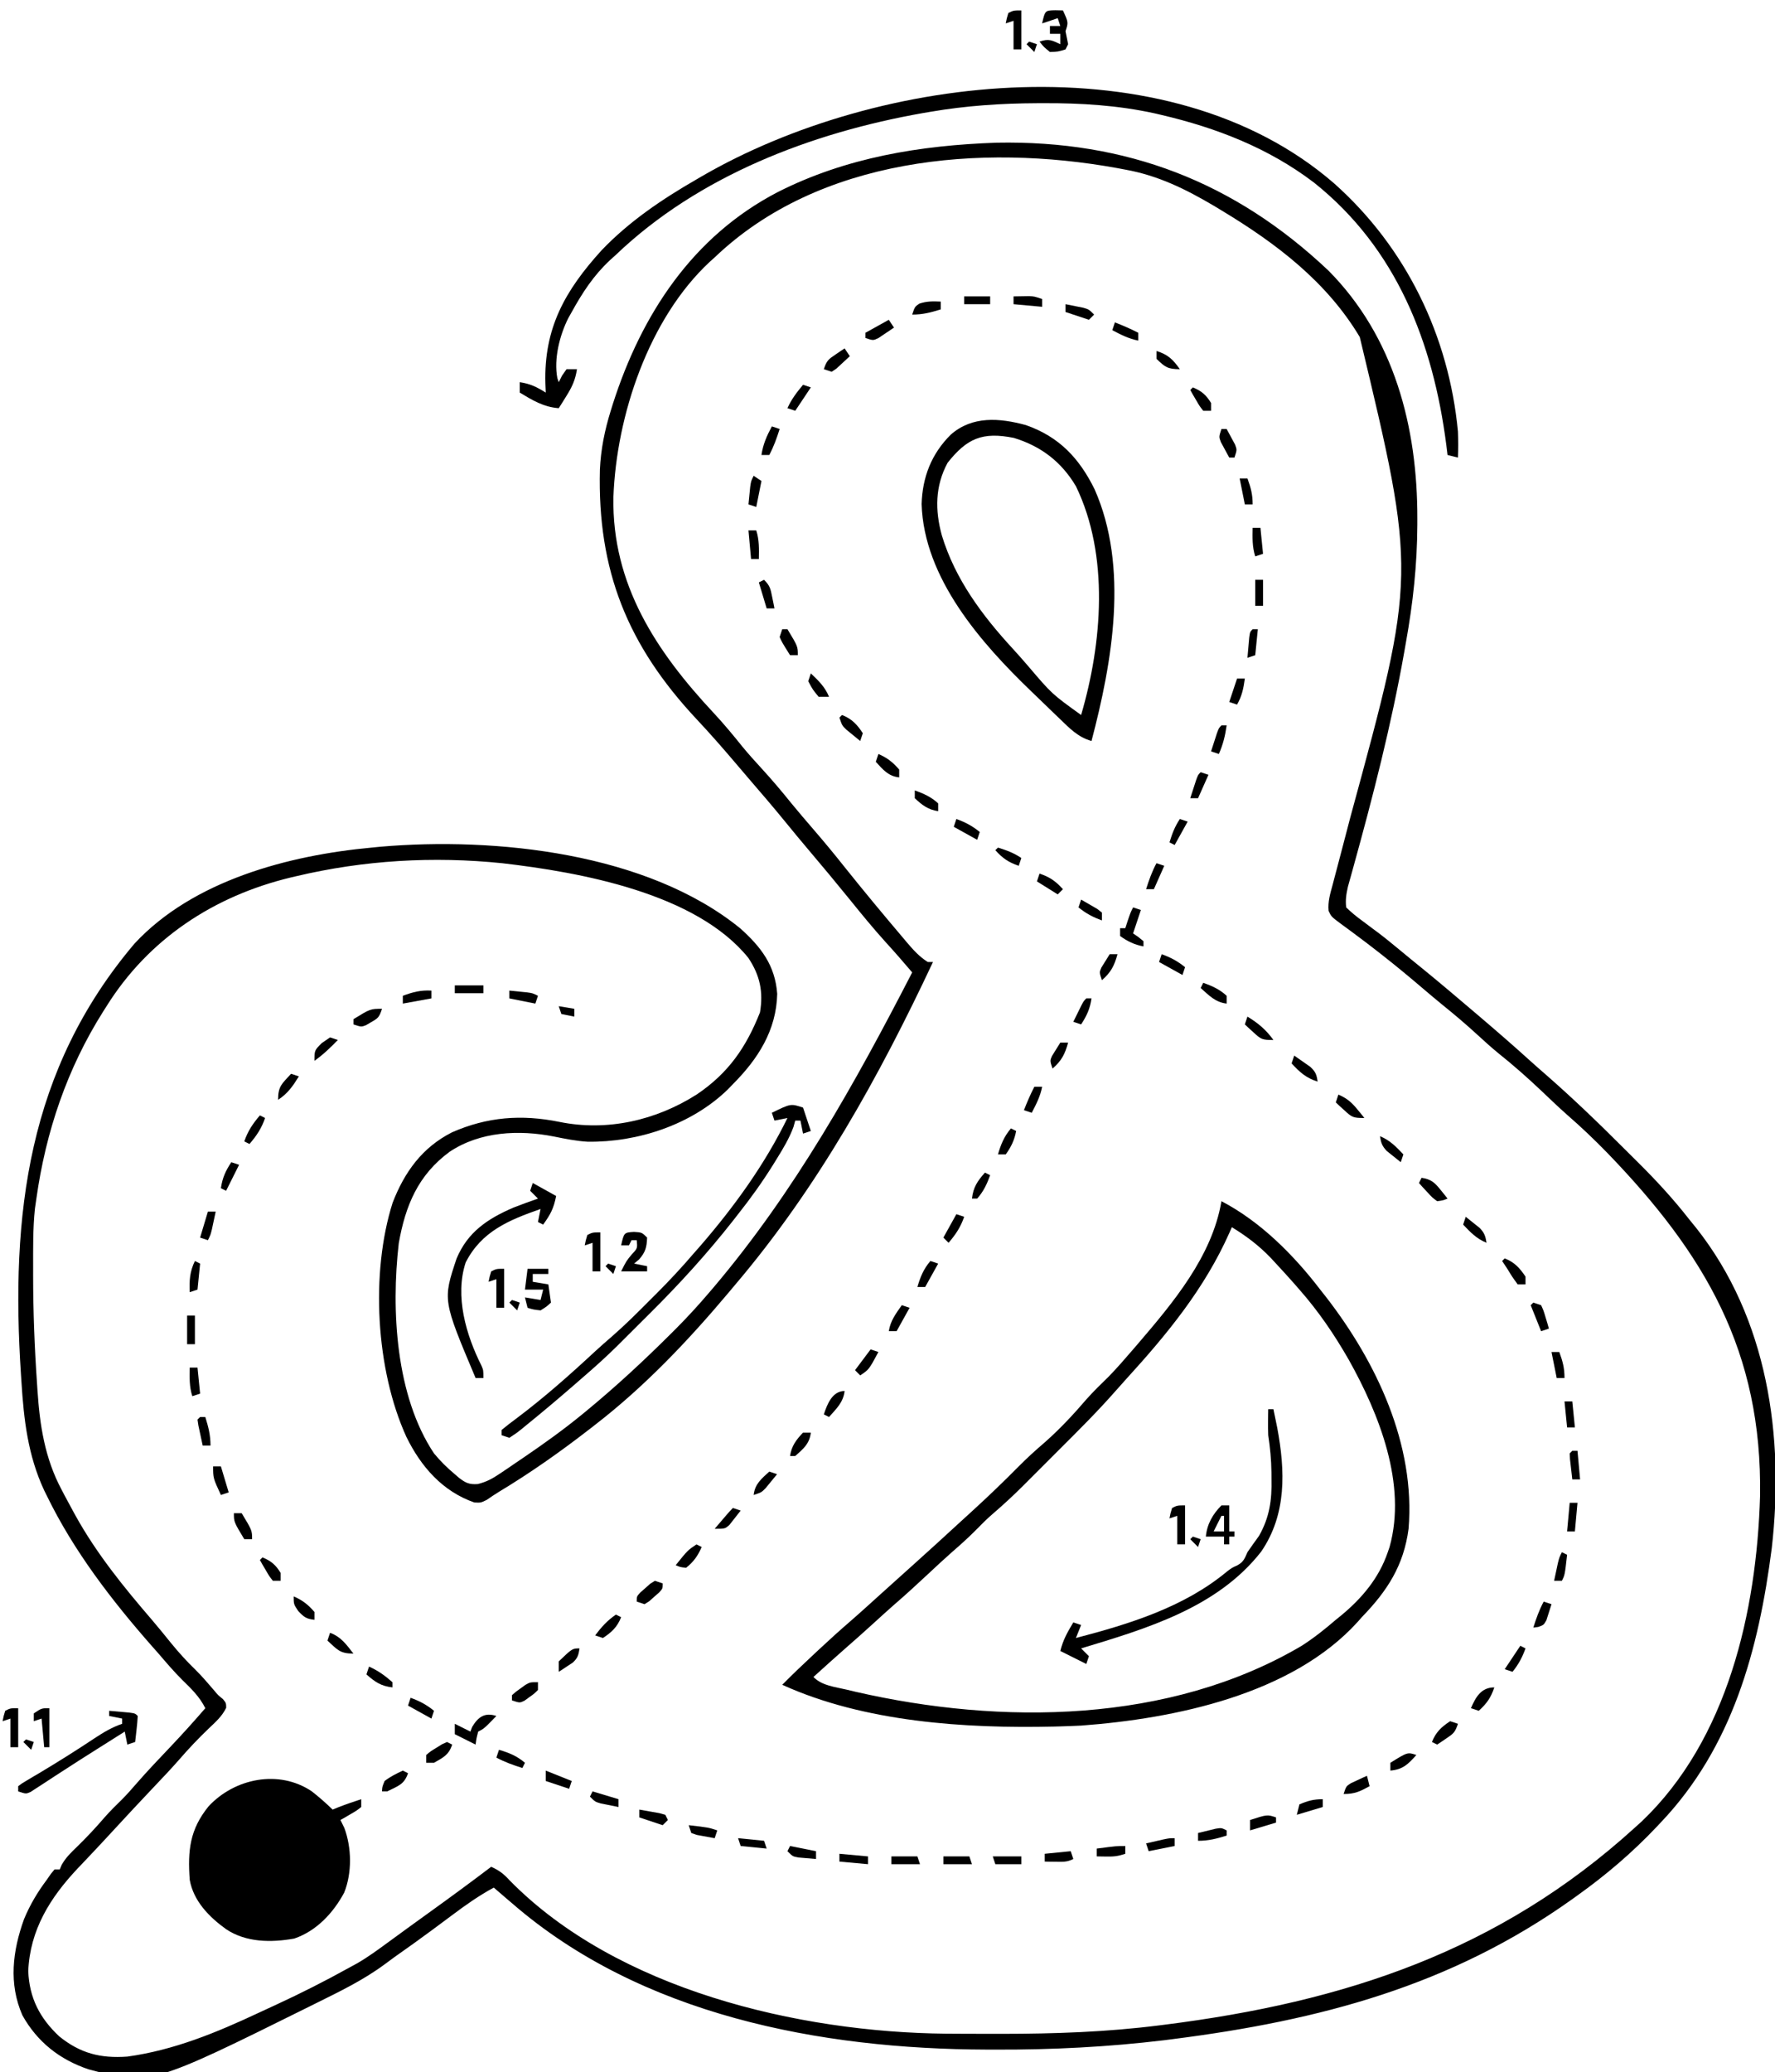 <?xml version="1.0" encoding="UTF-8"?>
<svg version="1.1" xmlns="http://www.w3.org/2000/svg" width="683" height="797">
<path d="M0 0 C49.84 -0.944 91.51 14.994 127.699 49.219 C153.045 74.777 161.983 109.489 161.883 144.684 C161.881 145.822 161.881 145.822 161.88 146.982 C161.823 162.276 160.216 177.062 157.508 192.121 C157.282 193.407 157.057 194.693 156.825 196.019 C151.888 223.9 144.812 251.391 137.255 278.666 C137.066 279.354 136.877 280.043 136.682 280.752 C136.186 282.547 135.683 284.341 135.178 286.134 C134.541 288.973 134.163 291.234 134.508 294.121 C136.583 296.12 138.5 297.709 140.82 299.371 C142.115 300.341 143.41 301.313 144.703 302.285 C145.349 302.764 145.995 303.242 146.661 303.735 C149.234 305.666 151.716 307.698 154.195 309.746 C155.078 310.473 155.961 311.2 156.871 311.949 C157.741 312.666 158.611 313.383 159.508 314.121 C161.299 315.58 163.091 317.038 164.883 318.496 C171.155 323.63 177.338 328.865 183.508 334.121 C184.095 334.621 184.683 335.12 185.288 335.635 C192.036 341.378 198.731 347.165 205.293 353.121 C207.282 354.917 209.293 356.681 211.32 358.434 C221.71 367.51 231.632 377.059 241.384 386.812 C243.265 388.691 245.154 390.561 247.043 392.432 C253.996 399.353 260.47 406.375 266.508 414.121 C267.435 415.264 268.363 416.406 269.293 417.547 C296.674 452.255 303.193 497.575 298.258 540.59 C293.234 579.65 283.152 617.074 255.508 646.121 C254.985 646.677 254.462 647.232 253.923 647.805 C244.55 657.705 234.589 666.194 223.508 674.121 C222.484 674.856 222.484 674.856 221.44 675.605 C174.662 708.965 124.212 722.204 68.008 729.371 C66.831 729.522 65.654 729.673 64.441 729.829 C42.916 732.423 21.431 733.506 -0.242 733.434 C-1.418 733.431 -2.593 733.429 -3.804 733.427 C-67.776 733.24 -136.84 720.227 -186.492 677.121 C-187.224 676.498 -187.957 675.876 -188.711 675.234 C-190.312 673.872 -191.903 672.498 -193.492 671.121 C-199.221 674.218 -204.351 677.84 -209.555 681.746 C-211.242 683.001 -212.929 684.255 -214.617 685.508 C-215.443 686.122 -216.27 686.736 -217.121 687.369 C-221.944 690.933 -226.816 694.431 -231.731 697.868 C-232.998 698.769 -234.248 699.695 -235.486 700.636 C-243.569 706.615 -252.448 710.929 -261.43 715.371 C-262.267 715.787 -263.105 716.204 -263.968 716.633 C-325.822 747.313 -325.822 747.313 -349.492 740.996 C-360.528 737.26 -369.157 730.49 -374.867 720.246 C-380.217 708.089 -378.664 695.496 -374.242 683.246 C-371.945 677.721 -369.08 672.896 -365.492 668.121 C-364.979 667.38 -364.466 666.639 -363.938 665.875 C-363.461 665.296 -362.984 664.717 -362.492 664.121 C-361.832 664.121 -361.172 664.121 -360.492 664.121 C-360.259 663.559 -360.026 662.997 -359.785 662.418 C-358.173 659.554 -356.173 657.649 -353.805 655.371 C-350.059 651.706 -346.542 647.963 -343.137 643.984 C-340.978 641.538 -338.661 639.277 -336.333 636.993 C-334.566 635.196 -332.915 633.345 -331.273 631.434 C-326.815 626.306 -322.134 621.4 -317.453 616.477 C-313.014 611.789 -308.705 607.012 -304.492 602.121 C-306.721 597.664 -309.882 594.637 -313.398 591.203 C-316.62 588 -319.537 584.568 -322.492 581.121 C-323.768 579.679 -323.768 579.679 -325.07 578.207 C-340.524 560.643 -355.157 541.599 -365.43 520.496 C-365.783 519.781 -366.137 519.066 -366.501 518.33 C-372.759 504.897 -374.335 491.15 -375.242 476.559 C-375.302 475.655 -375.362 474.752 -375.424 473.821 C-379.476 412.32 -372.826 356.535 -331.734 308.047 C-309.162 283.716 -272.28 274.054 -240.492 271.121 C-239.373 271.01 -238.254 270.899 -237.102 270.785 C-192.847 266.977 -134.444 273.075 -98.629 302.203 C-90.64 309.374 -85.23 316.397 -84.43 327.383 C-84.751 341.459 -91.881 352.479 -101.492 362.121 C-102.17 362.822 -102.848 363.524 -103.547 364.246 C-117.533 377.758 -138.114 384.498 -157.354 384.246 C-161.743 383.99 -166.015 383.119 -170.317 382.253 C-183.781 379.583 -198.752 380.279 -210.492 388.121 C-222.609 397.02 -227.507 408.822 -230.051 423.301 C-233.027 449.06 -231.219 482.075 -216.492 504.121 C-214.038 507.092 -211.448 509.655 -208.492 512.121 C-207.955 512.585 -207.417 513.049 -206.863 513.527 C-204.324 515.49 -202.874 516.149 -199.649 515.914 C-196.221 515.053 -194.035 513.846 -191.113 511.875 C-190.116 511.208 -189.119 510.54 -188.091 509.852 C-187.048 509.137 -186.005 508.421 -184.93 507.684 C-183.854 506.954 -182.777 506.225 -181.669 505.474 C-174.057 500.281 -166.62 494.967 -159.492 489.121 C-158.967 488.69 -158.441 488.259 -157.899 487.815 C-146.653 478.554 -136.003 468.71 -125.68 458.434 C-124.974 457.733 -124.269 457.032 -123.542 456.31 C-118.989 451.743 -114.671 447.032 -110.492 442.121 C-109.948 441.484 -109.404 440.846 -108.844 440.19 C-77.686 403.421 -54.481 361.783 -32.492 319.121 C-35.872 315.149 -39.282 311.218 -42.805 307.371 C-47.56 302.106 -52.036 296.64 -56.492 291.121 C-61.73 284.673 -67.028 278.285 -72.408 271.955 C-75.287 268.562 -78.124 265.139 -80.93 261.684 C-85.827 255.67 -90.881 249.798 -95.944 243.924 C-97.471 242.146 -98.989 240.362 -100.504 238.574 C-105.404 232.804 -110.37 227.138 -115.555 221.621 C-142.013 193.316 -153.625 164.544 -152.663 125.772 C-152.296 117.915 -150.822 110.615 -148.492 103.121 C-148.224 102.256 -147.955 101.391 -147.679 100.5 C-136.634 66.007 -116.982 36.041 -84.322 19.05 C-57.955 5.663 -29.314 1.016 0 0 Z M-108.492 44.121 C-109.413 44.947 -109.413 44.947 -110.352 45.789 C-133.873 67.638 -146.293 104.969 -147.457 136.27 C-148.092 170.025 -130.823 195.864 -108.837 219.383 C-104.928 223.584 -101.296 227.966 -97.703 232.441 C-95.383 235.254 -92.961 237.939 -90.492 240.621 C-86.457 245.01 -82.654 249.53 -78.91 254.168 C-76.137 257.555 -73.29 260.871 -70.43 264.184 C-66.433 268.821 -62.534 273.512 -58.734 278.312 C-51.268 287.665 -43.608 296.87 -35.867 305.996 C-35.141 306.861 -35.141 306.861 -34.399 307.743 C-31.982 310.573 -29.664 313.14 -26.492 315.121 C-25.832 315.121 -25.172 315.121 -24.492 315.121 C-45.142 359.135 -68.883 401.915 -100.492 439.121 C-101.388 440.191 -102.284 441.262 -103.18 442.332 C-118.688 460.756 -135.394 478.37 -154.492 493.121 C-155.188 493.662 -155.883 494.203 -156.6 494.76 C-167.881 503.503 -179.403 511.631 -191.64 518.986 C-193.199 519.941 -194.713 520.969 -196.215 522.012 C-198.492 523.121 -198.492 523.121 -200.973 522.996 C-213.264 518.728 -221.548 509.15 -227.119 497.767 C-238.881 471.978 -240.969 434.757 -232.426 407.75 C-227.86 395.922 -221.045 386.467 -209.602 380.652 C-196.022 374.664 -182.758 373.671 -168.242 376.621 C-149.877 380.346 -131.055 376.079 -115.276 365.995 C-103.161 357.785 -96.386 347.941 -91.055 334.496 C-89.732 326.558 -91.064 320.284 -95.523 313.562 C-115.645 288.61 -160.277 280.599 -190.164 277.137 C-216.79 274.393 -243.46 275.96 -269.492 282.121 C-270.574 282.374 -270.574 282.374 -271.677 282.631 C-301.251 289.776 -326.327 306.274 -342.492 332.121 C-342.897 332.756 -343.301 333.392 -343.718 334.046 C-357.661 356.094 -365.863 380.327 -369.492 406.121 C-369.677 407.395 -369.861 408.668 -370.051 409.98 C-370.862 417.656 -370.736 425.411 -370.742 433.121 C-370.743 433.984 -370.744 434.847 -370.745 435.737 C-370.734 449.608 -370.203 463.409 -369.242 477.246 C-369.16 478.522 -369.16 478.522 -369.077 479.824 C-368.19 493.295 -366.254 505.969 -359.805 518.059 C-359.461 518.721 -359.117 519.383 -358.762 520.065 C-357.693 522.096 -356.599 524.11 -355.492 526.121 C-355.151 526.746 -354.809 527.371 -354.457 528.016 C-346.376 542.611 -335.911 555.514 -325.055 568.121 C-322.563 571.039 -320.147 574.006 -317.742 576.996 C-314.732 580.697 -311.617 584.119 -308.188 587.43 C-305.673 589.939 -303.379 592.627 -301.07 595.324 C-299.544 597.153 -299.544 597.153 -297.727 598.605 C-296.492 600.121 -296.492 600.121 -296.453 601.949 C-298.011 605.206 -300.528 607.426 -303.117 609.871 C-307.19 613.769 -310.996 617.782 -314.68 622.05 C-317.751 625.559 -320.97 628.926 -324.18 632.309 C-329.502 637.94 -334.801 643.589 -340.04 649.296 C-342.717 652.21 -345.413 655.103 -348.133 657.977 C-349.065 658.964 -349.065 658.964 -350.015 659.972 C-351.206 661.233 -352.4 662.492 -353.598 663.747 C-364.214 675.009 -371.953 687.361 -372.625 703.266 C-372.174 713.608 -368.199 721.338 -360.676 728.363 C-352.536 734.916 -344.795 736.851 -334.492 736.121 C-316.583 733.658 -300.157 726.875 -283.904 719.251 C-281.6 718.172 -279.29 717.107 -276.977 716.047 C-267.628 711.737 -258.505 707.098 -249.492 702.121 C-248.367 701.506 -247.241 700.891 -246.082 700.258 C-241.905 697.856 -238.059 695.033 -234.18 692.184 C-232.587 691.023 -230.995 689.863 -229.402 688.703 C-228.592 688.111 -227.781 687.519 -226.946 686.909 C-223.776 684.599 -220.593 682.31 -217.409 680.02 C-209.702 674.475 -202.056 668.86 -194.492 663.121 C-191.412 664.477 -189.548 665.946 -187.305 668.434 C-146.044 710.377 -76.287 726.777 -19.375 727.311 C-18.328 727.315 -17.282 727.32 -16.203 727.324 C-15.073 727.331 -13.943 727.338 -12.779 727.345 C-9.142 727.363 -5.505 727.369 -1.867 727.371 C-0.619 727.372 0.629 727.372 1.916 727.373 C22.272 727.356 42.31 726.679 62.508 724.121 C63.204 724.034 63.901 723.947 64.619 723.857 C133.865 715.118 193.234 695.606 245.508 648.121 C246.4 647.314 247.292 646.507 248.211 645.676 C281.295 614.193 292.437 564.898 293.758 520.586 C294.657 464.921 272.555 427.397 234.904 388.462 C229.98 383.411 224.925 378.591 219.598 373.966 C216.215 370.98 212.964 367.857 209.695 364.746 C204.319 359.664 198.869 354.837 193.082 350.227 C190.298 347.949 187.654 345.558 185.008 343.121 C180.591 339.061 176.046 335.228 171.379 331.461 C168.83 329.383 166.32 327.27 163.82 325.134 C158.794 320.84 153.709 316.639 148.508 312.559 C147.934 312.108 147.359 311.656 146.768 311.192 C143.797 308.87 140.802 306.588 137.77 304.348 C137.169 303.9 136.569 303.452 135.951 302.99 C134.809 302.141 133.661 301.3 132.506 300.469 C128.766 297.677 128.766 297.677 127.742 295.471 C127.387 291.912 128.391 288.73 129.316 285.324 C129.518 284.552 129.72 283.779 129.927 282.983 C130.364 281.316 130.804 279.649 131.249 277.984 C131.954 275.34 132.646 272.694 133.335 270.046 C134.274 266.443 135.216 262.842 136.162 259.242 C161.577 165.991 161.577 165.991 139.734 74.754 C127.026 53.489 107.651 38.799 86.758 26.184 C85.741 25.569 84.725 24.954 83.677 24.321 C72.734 17.854 62.141 12.639 49.57 10.371 C47.959 10.067 47.959 10.067 46.315 9.757 C-6.185 0.254 -68.299 5.685 -108.492 44.121 Z " fill="#000000" transform="translate(383.492,54.879)"/>
<path d="M0 0 C15 7.826 27.798 20.676 38 34 C38.739 34.935 39.477 35.869 40.238 36.832 C59.667 61.898 74.685 93.633 72 126 C70.144 140.151 63.779 149.925 54 160 C53.482 160.592 52.964 161.183 52.43 161.793 C27.021 189.796 -18.092 199.023 -53.938 201.688 C-56.627 201.818 -59.309 201.927 -62 202 C-62.794 202.022 -63.588 202.044 -64.406 202.066 C-98.645 202.85 -137.436 200.359 -169 186 C-164.991 181.937 -160.864 178.016 -156.688 174.125 C-155.685 173.19 -155.685 173.19 -154.661 172.236 C-150.789 168.634 -146.885 165.082 -142.879 161.629 C-138.864 158.148 -134.944 154.56 -131 151 C-129.334 149.5 -127.667 148 -126 146.5 C-125.172 145.755 -124.345 145.01 -123.492 144.242 C-121.853 142.767 -120.212 141.293 -118.57 139.82 C-112.537 134.403 -106.547 128.94 -100.58 123.45 C-98.98 121.981 -97.375 120.518 -95.77 119.055 C-89.756 113.559 -83.899 107.952 -78.175 102.155 C-74.884 98.838 -71.479 95.737 -67.93 92.703 C-62.111 87.567 -56.857 81.917 -51.812 76.031 C-49.144 73.041 -46.282 70.259 -43.406 67.469 C-40.125 64.102 -37.066 60.563 -34 57 C-33.446 56.358 -32.892 55.715 -32.321 55.054 C-18.658 39.1 -3.609 21.295 0 0 Z M4 10 C3.563 11 3.563 11 3.117 12.02 C-6.504 33.653 -20.866 51.101 -36.722 68.487 C-38.092 69.998 -39.453 71.518 -40.796 73.053 C-47.782 80.998 -55.278 88.429 -62.766 95.896 C-65.064 98.189 -67.358 100.488 -69.65 102.787 C-71.132 104.269 -72.615 105.75 -74.098 107.23 C-74.772 107.907 -75.446 108.583 -76.141 109.28 C-80.069 113.189 -84.104 116.916 -88.308 120.528 C-90.303 122.264 -92.164 124.098 -94 126 C-97.082 129.124 -100.275 132.027 -103.602 134.887 C-106.791 137.697 -109.893 140.599 -113 143.5 C-117.279 147.492 -121.581 151.438 -126.012 155.262 C-128.541 157.473 -131.019 159.736 -133.5 162 C-137.276 165.444 -141.084 168.843 -144.941 172.195 C-149 175.753 -152.996 179.381 -157 183 C-153.592 186.408 -148.782 186.779 -144.188 187.875 C-143.087 188.138 -141.986 188.401 -140.852 188.673 C-84.748 201.552 -19.979 200.937 30.812 171.039 C35.518 168.029 39.774 164.643 44 161 C44.696 160.437 45.392 159.873 46.109 159.293 C54.094 152.685 60.637 144.895 64 135 C64.224 134.352 64.449 133.703 64.68 133.035 C71.446 108.889 60.683 81.876 49 61 C43.458 51.322 37.385 42.386 30 34 C28.871 32.706 28.871 32.706 27.719 31.387 C25.51 28.894 23.268 26.439 21 24 C20.331 23.277 19.662 22.554 18.973 21.809 C14.43 17.068 9.598 13.421 4 10 Z " fill="#000000" transform="translate(470,462)"/>
<path d="M0 0 C2.803 2.204 5.441 4.518 8 7 C8.701 6.711 9.402 6.423 10.125 6.125 C13.055 4.979 16.009 3.974 19 3 C19 3.99 19 4.98 19 6 C17.25 7.387 17.25 7.387 15 8.688 C13.886 9.343 13.886 9.343 12.75 10.012 C12.172 10.338 11.595 10.664 11 11 C11.495 12.011 11.99 13.021 12.5 14.062 C15.335 21.686 15.489 31.361 12.438 38.938 C8.237 46.763 1.781 53.69 -6.789 56.609 C-15.71 58.186 -25.3 58.128 -33 53 C-39.518 48.31 -45.553 42.188 -47 34 C-47.799 22.744 -46.991 14.681 -39.75 5.75 C-29.757 -5.017 -12.696 -8.571 0 0 Z " fill="#000000" transform="translate(120,689)"/>
<path d="M0 0 C27.634 24.57 44.17 58.582 47.651 95.468 C47.777 98.811 47.787 102.126 47.651 105.468 C46.331 105.138 45.011 104.808 43.651 104.468 C43.414 102.542 43.414 102.542 43.171 100.578 C38.088 61.265 24.049 25.012 -7.759 -0.321 C-25.245 -13.6 -45.293 -21.382 -66.536 -26.344 C-67.365 -26.539 -68.194 -26.734 -69.049 -26.935 C-83.198 -30.031 -97.409 -30.915 -111.849 -30.844 C-113.015 -30.842 -113.015 -30.842 -114.205 -30.839 C-128.083 -30.784 -141.651 -29.878 -155.349 -27.532 C-156.326 -27.365 -157.304 -27.199 -158.311 -27.028 C-201.143 -19.465 -244.514 -2.939 -276.349 27.468 C-277.117 28.162 -277.885 28.855 -278.677 29.57 C-284.939 35.428 -289.218 41.984 -293.349 49.468 C-293.783 50.24 -294.217 51.013 -294.665 51.808 C-298.022 58.461 -300.289 67.494 -298.892 74.886 C-298.712 75.408 -298.533 75.93 -298.349 76.468 C-297.936 75.643 -297.524 74.818 -297.099 73.968 C-296.521 73.143 -295.944 72.318 -295.349 71.468 C-294.029 71.468 -292.709 71.468 -291.349 71.468 C-291.927 75.531 -293.24 78.316 -295.411 81.781 C-296.233 83.105 -296.233 83.105 -297.071 84.457 C-297.493 85.12 -297.914 85.784 -298.349 86.468 C-304.201 86.018 -308.431 83.43 -313.349 80.468 C-313.349 79.148 -313.349 77.828 -313.349 76.468 C-309.367 77.037 -306.736 78.345 -303.349 80.468 C-303.395 79.308 -303.441 78.148 -303.489 76.953 C-304.087 55.698 -295.978 41.28 -281.853 25.718 C-271.25 14.627 -258.606 6.098 -245.349 -1.532 C-244.765 -1.874 -244.182 -2.216 -243.582 -2.568 C-175.249 -42.297 -63.955 -55.474 0 0 Z " fill="#000000" transform="translate(513.349,70.532)"/>
<path d="M0 0 C12.831 4.482 20.581 12.803 26.438 24.688 C39.675 54.592 33.266 91.084 25.25 121.5 C19.96 119.99 16.727 116.536 12.875 112.812 C12.177 112.145 11.478 111.478 10.759 110.791 C8.581 108.703 6.415 106.602 4.25 104.5 C3.58 103.857 2.91 103.214 2.219 102.552 C-17.33 83.775 -39.252 58.873 -40.125 30.375 C-39.799 19.967 -36.336 11.04 -28.875 3.641 C-20.638 -3.567 -10.22 -2.785 0 0 Z M-30.125 14.5 C-34.939 23.387 -34.988 32.719 -32.365 42.341 C-27.241 59.298 -16.776 73.278 -4.875 86.191 C-2.914 88.322 -1.013 90.492 0.875 92.688 C9.994 103.405 9.994 103.405 21.25 111.5 C29.36 83.884 32.155 50.078 19.25 23.5 C13.654 14.091 5.807 8.115 -4.629 4.926 C-16.763 2.49 -22.704 5.126 -30.125 14.5 Z " fill="#000000" transform="translate(394.75,163.5)"/>
<path d="M0 0 C0.99 2.97 1.98 5.94 3 9 C2.01 9.33 1.02 9.66 0 10 C-0.495 7.525 -0.495 7.525 -1 5 C-1.66 5 -2.32 5 -3 5 C-3.226 5.812 -3.451 6.624 -3.684 7.461 C-5.325 11.873 -7.585 15.637 -10.062 19.625 C-10.798 20.817 -10.798 20.817 -11.548 22.033 C-15.683 28.653 -20.146 34.883 -25 41 C-25.947 42.218 -25.947 42.218 -26.914 43.461 C-36.915 56.179 -47.653 67.961 -59.138 79.344 C-61.267 81.454 -63.388 83.573 -65.508 85.693 C-66.885 87.066 -68.263 88.437 -69.641 89.809 C-70.572 90.738 -70.572 90.738 -71.523 91.687 C-75.86 95.979 -80.374 100.022 -85 104 C-86.118 104.973 -87.235 105.947 -88.352 106.922 C-94.383 112.148 -100.477 117.3 -106.688 122.312 C-107.275 122.799 -107.863 123.285 -108.469 123.786 C-110.137 125.113 -110.137 125.113 -113 127 C-113.99 126.67 -114.98 126.34 -116 126 C-116 125.34 -116 124.68 -116 124 C-114.158 122.464 -112.308 121.039 -110.375 119.625 C-99.68 111.598 -89.704 102.767 -79.914 93.668 C-77.729 91.668 -75.523 89.726 -73.277 87.797 C-68.279 83.438 -63.615 78.761 -58.938 74.062 C-58.078 73.207 -57.219 72.352 -56.334 71.471 C-51.347 66.476 -46.58 61.369 -42 56 C-41.131 55.013 -40.262 54.025 -39.367 53.008 C-26.425 38.037 -14.697 21.826 -6 4 C-7.65 4.33 -9.3 4.66 -11 5 C-11.495 3.515 -11.495 3.515 -12 2 C-4.714 -1.571 -4.714 -1.571 0 0 Z " fill="#000000" transform="translate(309,426)"/>
<path d="M0 0 C0.66 0 1.32 0 2 0 C2.315 1.52 2.627 3.041 2.938 4.562 C3.199 5.833 3.199 5.833 3.465 7.129 C6.556 23.715 7.138 40.374 -2.688 54.75 C-19.563 76.372 -46.813 84.386 -72 92 C-71.01 92.99 -70.02 93.98 -69 95 C-69.33 95.99 -69.66 96.98 -70 98 C-73.3 96.35 -76.6 94.7 -80 93 C-78.903 88.612 -77.298 85.855 -75 82 C-74.01 82.33 -73.02 82.66 -72 83 C-72.66 84.65 -73.32 86.3 -74 88 C-53.589 82.68 -32.46 76.198 -15.973 62.516 C-14 61 -14 61 -11.871 60.047 C-9.48 58.709 -9.084 57.481 -8 55 C-6.543 52.878 -5.046 50.79 -3.535 48.707 C0.494 41.602 1.447 34.948 1.25 26.875 C1.242 25.593 1.242 25.593 1.234 24.285 C1.175 19.434 0.728 14.803 0 10 C-0.062 8.188 -0.087 6.375 -0.062 4.562 C-0.053 3.698 -0.044 2.833 -0.035 1.941 C-0.024 1.301 -0.012 0.66 0 0 Z " fill="#000000" transform="translate(488,542)"/>
<path d="M0 0 C2.97 1.65 5.94 3.3 9 5 C8.027 9.863 6.827 12.078 4 16 C3.34 15.67 2.68 15.34 2 15 C2.33 13.35 2.66 11.7 3 10 C-9.214 14.267 -19.722 18.592 -25.812 30.562 C-30.078 43.506 -25.649 58.528 -19.734 70.266 C-19 72 -19 72 -19 75 C-19.99 75 -20.98 75 -22 75 C-34.642 45.052 -34.642 45.052 -29.312 29.062 C-25.022 18.84 -17.418 13.767 -7.395 9.445 C-4.279 8.243 -1.157 7.089 2 6 C1.01 5.01 0.02 4.02 -1 3 C-0.67 2.01 -0.34 1.02 0 0 Z " fill="#000000" transform="translate(205,455)"/>
<path d="M0 0 C1.646 0.14 3.292 0.287 4.938 0.438 C6.312 0.559 6.312 0.559 7.715 0.684 C10 1 10 1 11 2 C10.91 3.691 10.754 5.38 10.562 7.062 C10.461 7.982 10.359 8.901 10.254 9.848 C10.17 10.558 10.086 11.268 10 12 C9.01 12.33 8.02 12.66 7 13 C6.505 10.525 6.505 10.525 6 8 C5.524 8.301 5.048 8.601 4.557 8.911 C3.545 9.551 3.545 9.551 2.512 10.203 C1.751 10.684 0.991 11.164 0.207 11.659 C-1.486 12.728 -3.18 13.796 -4.875 14.862 C-9.4 17.711 -13.908 20.583 -18.387 23.504 C-19.244 24.059 -20.102 24.613 -20.985 25.185 C-22.643 26.258 -24.296 27.339 -25.943 28.429 C-26.694 28.912 -27.445 29.396 -28.219 29.895 C-29.208 30.542 -29.208 30.542 -30.217 31.202 C-32 32 -32 32 -35 31 C-35 30.34 -35 29.68 -35 29 C-33.617 27.938 -33.617 27.938 -31.66 26.785 C-30.572 26.134 -30.572 26.134 -29.462 25.47 C-28.67 25.006 -27.878 24.541 -27.062 24.062 C-19.783 19.717 -12.63 15.228 -5.573 10.53 C-2.138 8.27 1.08 6.342 5 5 C5 4.34 5 3.68 5 3 C2.525 2.505 2.525 2.505 0 2 C0 1.34 0 0.68 0 0 Z " fill="#000000" transform="translate(42,658)"/>
<path d="M0 0 C2.64 0 5.28 0 8 0 C8 0.66 8 1.32 8 2 C6.02 2 4.04 2 2 2 C2 2.99 2 3.98 2 5 C4.97 5.495 4.97 5.495 8 6 C8.33 8.31 8.66 10.62 9 13 C7.312 14.562 7.312 14.562 5 16 C2.25 15.688 2.25 15.688 0 15 C-0.33 13.68 -0.66 12.36 -1 11 C1.97 11.495 1.97 11.495 5 12 C5.33 10.68 5.66 9.36 6 8 C3.69 8 1.38 8 -1 8 C-0.67 5.36 -0.34 2.72 0 0 Z " fill="#000000" transform="translate(203,488)"/>
<path d="M0 0 C1.454 0.031 1.454 0.031 2.938 0.062 C5.062 4.688 5.062 4.688 3.938 8.062 C4.263 9.731 4.596 11.397 4.938 13.062 C4.607 13.723 4.277 14.383 3.938 15.062 C1.125 15.938 1.125 15.938 -2.062 16.062 C-4.438 14.125 -4.438 14.125 -6.062 12.062 C-2.439 10.855 -1.421 11.519 1.938 13.062 C1.938 11.742 1.938 10.422 1.938 9.062 C0.618 9.062 -0.703 9.062 -2.062 9.062 C-2.062 8.072 -2.062 7.082 -2.062 6.062 C-0.743 6.062 0.578 6.062 1.938 6.062 C1.607 5.072 1.278 4.082 0.938 3.062 C-1.042 3.723 -3.022 4.383 -5.062 5.062 C-3.938 0.08 -3.938 0.08 0 0 Z " fill="#000000" transform="translate(406.062,3.938)"/>
<path d="M0 0 C3.062 0.188 3.062 0.188 5.062 2.188 C4.9 5.924 4.475 7.713 2 10.562 C1.361 11.099 0.721 11.635 0.062 12.188 C1.712 12.518 3.362 12.848 5.062 13.188 C5.062 13.848 5.062 14.508 5.062 15.188 C1.762 15.188 -1.538 15.188 -4.938 15.188 C-2.938 11.188 -2.938 11.188 -0.812 8.625 C1.367 6.304 1.367 6.304 1.062 3.188 C0.403 3.188 -0.258 3.188 -0.938 3.188 C-1.268 3.848 -1.597 4.508 -1.938 5.188 C-2.928 5.188 -3.917 5.188 -4.938 5.188 C-3.821 0.244 -3.821 0.244 0 0 Z " fill="#000000" transform="translate(243.938,473.812)"/>
<path d="M0 0 C0.99 0 1.98 0 3 0 C3 3.3 3 6.6 3 10 C3.66 10 4.32 10 5 10 C5 10.66 5 11.32 5 12 C4.34 12 3.68 12 3 12 C3 12.99 3 13.98 3 15 C2.34 15 1.68 15 1 15 C1 14.01 1 13.02 1 12 C-1.31 12 -3.62 12 -6 12 C-5.566 7.229 -3.357 3.366 0 0 Z M0 4 C-0.99 5.98 -1.98 7.96 -3 10 C-1.68 10 -0.36 10 1 10 C1 8.02 1 6.04 1 4 C0.67 4 0.34 4 0 4 Z " fill="#000000" transform="translate(470,579)"/>
<path d="M0 0 C-4.75 4.875 -4.75 4.875 -7 6 C-7.656 8.527 -7.656 8.527 -8 11 C-10.64 9.68 -13.28 8.36 -16 7 C-16 5.68 -16 4.36 -16 3 C-14.02 3.99 -12.04 4.98 -10 6 C-9.773 5.402 -9.546 4.804 -9.312 4.188 C-6.973 0.288 -4.379 -1.46 0 0 Z " fill="#000000" transform="translate(191,660)"/>
<path d="M0 0 C0.99 0.33 1.98 0.66 3 1 C2 4 1 7 0 10 C0.66 10.454 1.32 10.908 2 11.375 C2.66 11.911 3.32 12.447 4 13 C4 13.66 4 14.32 4 15 C0.514 14.354 -2.125 13.076 -5 11 C-5 10.01 -5 9.02 -5 8 C-4.34 8 -3.68 8 -3 8 C-2.691 7.051 -2.381 6.103 -2.062 5.125 C-1 2 -1 2 0 0 Z " fill="#000000" transform="translate(436,349)"/>
<path d="M0 0 C0 4.95 0 9.9 0 15 C-0.99 15 -1.98 15 -3 15 C-3 11.37 -3 7.74 -3 4 C-3.99 4.33 -4.98 4.66 -6 5 C-5.625 3.062 -5.625 3.062 -5 1 C-3 0 -3 0 0 0 Z " fill="#000000" transform="translate(7,657)"/>
<path d="M0 0 C0 4.95 0 9.9 0 15 C-0.99 15 -1.98 15 -3 15 C-3 11.37 -3 7.74 -3 4 C-3.99 4.33 -4.98 4.66 -6 5 C-5.625 3.062 -5.625 3.062 -5 1 C-3 0 -3 0 0 0 Z " fill="#000000" transform="translate(456,579)"/>
<path d="M0 0 C0 4.95 0 9.9 0 15 C-0.99 15 -1.98 15 -3 15 C-3 11.37 -3 7.74 -3 4 C-3.99 4.33 -4.98 4.66 -6 5 C-5.625 3.062 -5.625 3.062 -5 1 C-3 0 -3 0 0 0 Z " fill="#000000" transform="translate(194,488)"/>
<path d="M0 0 C0 4.95 0 9.9 0 15 C-0.99 15 -1.98 15 -3 15 C-3 11.37 -3 7.74 -3 4 C-3.99 4.33 -4.98 4.66 -6 5 C-5.625 3.062 -5.625 3.062 -5 1 C-3 0 -3 0 0 0 Z " fill="#000000" transform="translate(231,474)"/>
<path d="M0 0 C0 4.95 0 9.9 0 15 C-0.99 15 -1.98 15 -3 15 C-3 11.37 -3 7.74 -3 4 C-3.99 4.33 -4.98 4.66 -6 5 C-5.625 3.062 -5.625 3.062 -5 1 C-3 0 -3 0 0 0 Z " fill="#000000" transform="translate(393,4)"/>
<path d="M0 0 C0 4.95 0 9.9 0 15 C-0.66 15 -1.32 15 -2 15 C-2.33 11.37 -2.66 7.74 -3 4 C-3.99 4.33 -4.98 4.66 -6 5 C-6 4.01 -6 3.02 -6 2 C-3 0 -3 0 0 0 Z " fill="#000000" transform="translate(19,657)"/>
<path d="M0 0 C3.599 0.556 4.999 1.749 7.25 4.562 C7.771 5.203 8.292 5.844 8.828 6.504 C9.215 6.998 9.602 7.491 10 8 C8.234 8.715 8.234 8.715 6 9 C4.078 7.566 4.078 7.566 2.25 5.562 C1.636 4.904 1.023 4.245 0.391 3.566 C-0.068 3.049 -0.527 2.533 -1 2 C-0.67 1.34 -0.34 0.68 0 0 Z " fill="#000000" transform="translate(547,453)"/>
<path d="M0 0 C3.21 1.382 5.049 2.924 7.25 5.625 C7.771 6.257 8.292 6.888 8.828 7.539 C9.408 8.262 9.408 8.262 10 9 C5.632 9 5.253 8.772 2.25 6 C1.636 5.443 1.023 4.886 0.391 4.312 C-0.068 3.879 -0.527 3.446 -1 3 C-0.67 2.01 -0.34 1.02 0 0 Z " fill="#000000" transform="translate(515,421)"/>
<path d="M0 0 C3.363 1.441 5.629 3.206 8 6 C8 6.99 8 7.98 8 9 C3.752 8.528 1.8 6.033 -1 3 C-0.67 2.01 -0.34 1.02 0 0 Z " fill="#000000" transform="translate(338,290)"/>
<path d="M0 0 C-1.312 3.937 -2.919 6.227 -6 9 C-6.99 8.67 -7.98 8.34 -9 8 C-7.136 3.65 -5.024 0 0 0 Z " fill="#000000" transform="translate(575,649)"/>
<path d="M0 0 C0.66 0.33 1.32 0.66 2 1 C0.56 4.359 -1.124 6.716 -4 9 C-6.25 8.75 -6.25 8.75 -8 8 C-3.375 2.25 -3.375 2.25 0 0 Z " fill="#000000" transform="translate(268,594)"/>
<path d="M0 0 C1.322 0.903 2.632 1.823 3.938 2.75 C4.668 3.26 5.399 3.771 6.152 4.297 C8.208 6.192 8.627 7.274 9 10 C4.565 8.606 2.126 6.394 -1 3 C-0.67 2.01 -0.34 1.02 0 0 Z " fill="#000000" transform="translate(498,406)"/>
<path d="M0 0 C4.179 2.564 7.125 5.019 10 9 C5.632 9 5.253 8.772 2.25 6 C1.636 5.443 1.023 4.886 0.391 4.312 C-0.068 3.879 -0.527 3.446 -1 3 C-0.67 2.01 -0.34 1.02 0 0 Z " fill="#000000" transform="translate(480,391)"/>
<path d="M0 0 C0.99 0.33 1.98 0.66 3 1 C1.883 4.35 1.253 4.793 -1.562 6.688 C-2.203 7.124 -2.844 7.561 -3.504 8.012 C-3.998 8.338 -4.491 8.664 -5 9 C-5.66 8.67 -6.32 8.34 -7 8 C-5.512 4.213 -3.38 2.226 0 0 Z " fill="#000000" transform="translate(558,662)"/>
<path d="M0 0 C4.274 1.583 6.265 4.506 9 8 C3.695 8 2.81 6.464 -1 3 C-0.67 2.01 -0.34 1.02 0 0 Z " fill="#000000" transform="translate(127,628)"/>
<path d="M0 0 C0 0.99 0 1.98 0 3 C-1.426 4.422 -1.426 4.422 -3.312 5.75 C-3.927 6.199 -4.542 6.647 -5.176 7.109 C-7 8 -7 8 -10 7 C-10 6.34 -10 5.68 -10 5 C-8.574 3.711 -8.574 3.711 -6.688 2.375 C-6.073 1.929 -5.458 1.483 -4.824 1.023 C-3 0 -3 0 0 0 Z " fill="#000000" transform="translate(207,647)"/>
<path d="M0 0 C3.796 1.491 5.717 3.657 8 7 C8 7.99 8 8.98 8 10 C7.01 10 6.02 10 5 10 C2.938 7.188 2.938 7.188 1 4 C0.34 3.01 -0.32 2.02 -1 1 C-0.67 0.67 -0.34 0.34 0 0 Z " fill="#000000" transform="translate(579,484)"/>
<path d="M0 0 C-1.108 3.324 -1.484 3.616 -4.375 5.25 C-5.284 5.784 -5.284 5.784 -6.211 6.328 C-8 7 -8 7 -11 6 C-11 5.34 -11 4.68 -11 4 C-4.5 0 -4.5 0 0 0 Z " fill="#000000" transform="translate(147,388)"/>
<path d="M0 0 C0.66 0 1.32 0 2 0 C2.7 1.264 3.384 2.537 4.062 3.812 C4.637 4.874 4.637 4.874 5.223 5.957 C6 8 6 8 5 11 C4.34 11 3.68 11 3 11 C2.3 9.736 1.616 8.463 0.938 7.188 C0.555 6.48 0.172 5.772 -0.223 5.043 C-1 3 -1 3 0 0 Z " fill="#000000" transform="translate(470,165)"/>
<path d="M0 0 C0.99 0.33 1.98 0.66 3 1 C1.891 4.487 0.737 7.775 -1 11 C-1.99 11 -2.98 11 -4 11 C-3.393 6.872 -1.962 3.668 0 0 Z " fill="#000000" transform="translate(297,164)"/>
<path d="M0 0 C0.99 0.33 1.98 0.66 3 1 C0 5.5 0 5.5 -3 10 C-3.99 9.67 -4.98 9.34 -6 9 C-4.473 5.564 -2.401 2.881 0 0 Z " fill="#000000" transform="translate(309,148)"/>
<path d="M0 0 C0.66 0.99 1.32 1.98 2 3 C0.738 3.867 -0.535 4.718 -1.812 5.562 C-2.874 6.276 -2.874 6.276 -3.957 7.004 C-6 8 -6 8 -9 7 C-9 6.34 -9 5.68 -9 5 C-6.03 3.35 -3.06 1.7 0 0 Z " fill="#000000" transform="translate(342,123)"/>
<path d="M0 0 C0.66 0.33 1.32 0.66 2 1 C0.524 5.427 -1.901 5.914 -6 8 C-6.66 8 -7.32 8 -8 8 C-7.938 6.25 -7.938 6.25 -7 4 C-4.749 2.275 -2.599 1.231 0 0 Z " fill="#000000" transform="translate(155,681)"/>
<path d="M0 0 C3.912 1.156 6.875 2.355 10 5 C9.67 5.66 9.34 6.32 9 7 C5.513 5.891 2.225 4.737 -1 3 C-0.67 2.01 -0.34 1.02 0 0 Z " fill="#000000" transform="translate(192,673)"/>
<path d="M0 0 C0.66 0.33 1.32 0.66 2 1 C0.653 5.041 -1.384 5.903 -5 8 C-5.99 8 -6.98 8 -8 8 C-8 7.01 -8 6.02 -8 5 C-6.32 3.578 -6.32 3.578 -4.125 2.25 C-3.406 1.801 -2.686 1.353 -1.945 0.891 C-1.303 0.597 -0.661 0.303 0 0 Z " fill="#000000" transform="translate(172,670)"/>
<path d="M0 0 C3.438 1.528 6.19 3.502 9 6 C9 6.66 9 7.32 9 8 C4.599 7.497 2.288 5.912 -1 3 C-0.67 2.01 -0.34 1.02 0 0 Z " fill="#000000" transform="translate(142,641)"/>
<path d="M0 0 C0.66 0.33 1.32 0.66 2 1 C0.512 4.787 -1.62 6.774 -5 9 C-5.99 8.67 -6.98 8.34 -8 8 C-5.584 4.808 -3.32 2.253 0 0 Z " fill="#000000" transform="translate(237,621)"/>
<path d="M0 0 C3.363 1.441 5.629 3.206 8 6 C8 6.99 8 7.98 8 9 C4.865 8.664 3.975 7.973 1.75 5.625 C0 3 0 3 0 0 Z " fill="#000000" transform="translate(113,614)"/>
<path d="M0 0 C0.99 0.33 1.98 0.66 3 1 C3 3 3 3 1.574 4.543 C0.952 5.086 0.329 5.628 -0.312 6.188 C-0.927 6.738 -1.542 7.288 -2.176 7.855 C-2.778 8.233 -3.38 8.611 -4 9 C-4.99 8.67 -5.98 8.34 -7 8 C-7 6 -7 6 -5.574 4.457 C-4.952 3.914 -4.329 3.372 -3.688 2.812 C-3.073 2.262 -2.458 1.712 -1.824 1.145 C-1.222 0.767 -0.62 0.389 0 0 Z " fill="#000000" transform="translate(252,608)"/>
<path d="M0 0 C0.99 0 1.98 0 3 0 C7 6.625 7 6.625 7 10 C6.01 10 5.02 10 4 10 C0 3.375 0 3.375 0 0 Z " fill="#000000" transform="translate(90,582)"/>
<path d="M0 0 C0.99 0 1.98 0 3 0 C3.99 3.3 4.98 6.6 6 10 C5.01 10.33 4.02 10.66 3 11 C0 4.5 0 4.5 0 0 Z " fill="#000000" transform="translate(82,564)"/>
<path d="M0 0 C0.66 0 1.32 0 2 0 C3.193 3.877 4 6.916 4 11 C3.01 11 2.02 11 1 11 C0.639 9.356 0.286 7.709 -0.062 6.062 C-0.26 5.146 -0.457 4.229 -0.66 3.285 C-0.772 2.531 -0.884 1.777 -1 1 C-0.67 0.67 -0.34 0.34 0 0 Z " fill="#000000" transform="translate(77,545)"/>
<path d="M0 0 C0.99 0.33 1.98 0.66 3 1 C0.525 5.455 0.525 5.455 -2 10 C-2.99 10 -3.98 10 -5 10 C-4.385 6.005 -2.294 3.255 0 0 Z " fill="#000000" transform="translate(347,502)"/>
<path d="M0 0 C0.99 0.33 1.98 0.66 3 1 C3.949 3.066 3.949 3.066 4.688 5.562 C4.939 6.389 5.19 7.215 5.449 8.066 C5.631 8.704 5.813 9.343 6 10 C5.01 10.33 4.02 10.66 3 11 C1.68 7.7 0.36 4.4 -1 1 C-0.67 0.67 -0.34 0.34 0 0 Z " fill="#000000" transform="translate(590,501)"/>
<path d="M0 0 C0.99 0.33 1.98 0.66 3 1 C1.35 4.3 -0.3 7.6 -2 11 C-2.66 10.67 -3.32 10.34 -4 10 C-3.435 6.042 -2.191 3.334 0 0 Z " fill="#000000" transform="translate(89,447)"/>
<path d="M0 0 C0.99 0.33 1.98 0.66 3 1 C0.685 4.721 -1.286 7.612 -5 10 C-5 4.695 -3.464 3.81 0 0 Z " fill="#000000" transform="translate(112,413)"/>
<path d="M0 0 C0.99 0.33 1.98 0.66 3 1 C0.147 3.932 -2.651 6.643 -6 9 C-6 5 -6 5 -3.188 2.188 C-2.136 1.466 -1.084 0.744 0 0 Z " fill="#000000" transform="translate(127,399)"/>
<path d="M0 0 C0 0.99 0 1.98 0 3 C-3.63 3.66 -7.26 4.32 -11 5 C-11 4.01 -11 3.02 -11 2 C-7.177 0.577 -4.087 -0.24 0 0 Z " fill="#000000" transform="translate(166,381)"/>
<path d="M0 0 C3.432 1.239 6.303 2.503 9 5 C9 5.99 9 6.98 9 8 C4.621 7.495 2.183 4.822 -1 2 C-0.67 1.34 -0.34 0.68 0 0 Z " fill="#000000" transform="translate(463,378)"/>
<path d="M0 0 C3.787 1.488 5.774 3.62 8 7 C7.67 7.99 7.34 8.98 7 10 C5.848 9.07 4.703 8.131 3.562 7.188 C2.605 6.404 2.605 6.404 1.629 5.605 C0 4 0 4 -1 1 C-0.67 0.67 -0.34 0.34 0 0 Z " fill="#000000" transform="translate(324,275)"/>
<path d="M0 0 C2.964 2.808 5.445 5.183 7 9 C5.68 9 4.36 9 3 9 C0.688 6.188 0.688 6.188 -1 3 C-0.67 2.01 -0.34 1.02 0 0 Z " fill="#000000" transform="translate(312,259)"/>
<path d="M0 0 C2.313 2.313 2.496 3.479 3.125 6.625 C3.293 7.442 3.46 8.26 3.633 9.102 C3.815 10.041 3.815 10.041 4 11 C3.01 11 2.02 11 1 11 C0.01 7.7 -0.98 4.4 -2 1 C-1.34 0.67 -0.68 0.34 0 0 Z " fill="#000000" transform="translate(294,223)"/>
<path d="M0 0 C0.66 0.99 1.32 1.98 2 3 C0.907 4.033 -0.2 5.051 -1.312 6.062 C-1.927 6.631 -2.542 7.199 -3.176 7.785 C-3.778 8.186 -4.38 8.587 -5 9 C-5.99 8.67 -6.98 8.34 -8 8 C-6.883 4.65 -6.253 4.207 -3.438 2.312 C-2.797 1.876 -2.156 1.439 -1.496 0.988 C-1.002 0.662 -0.509 0.336 0 0 Z " fill="#000000" transform="translate(325,134)"/>
<path d="M0 0 C0 0.99 0 1.98 0 3 C-3.877 4.193 -6.916 5 -11 5 C-10 2 -10 2 -8.312 0.812 C-5.45 -0.193 -3.012 -0.137 0 0 Z " fill="#000000" transform="translate(362,116)"/>
<path d="M0 0 C0 0.99 0 1.98 0 3 C-2.751 3.917 -4.359 4.109 -7.188 4.062 C-9.075 4.032 -9.075 4.032 -11 4 C-11 3.01 -11 2.02 -11 1 C-3.375 0 -3.375 0 0 0 Z " fill="#000000" transform="translate(433,710)"/>
<path d="M0 0 C0 0.66 0 1.32 0 2 C-4.95 3.485 -4.95 3.485 -10 5 C-10 3.68 -10 2.36 -10 1 C-3.375 -1.125 -3.375 -1.125 0 0 Z " fill="#000000" transform="translate(491,699)"/>
<path d="M0 0 C0.33 1.32 0.66 2.64 1 4 C-2.73 6.034 -4.669 7 -9 7 C-8 4 -8 4 -6.152 2.832 C-5.421 2.496 -4.691 2.159 -3.938 1.812 C-3.204 1.468 -2.471 1.124 -1.715 0.77 C-1.149 0.516 -0.583 0.262 0 0 Z " fill="#000000" transform="translate(526,683)"/>
<path d="M0 0 C4.95 1.98 4.95 1.98 10 4 C9.67 4.99 9.34 5.98 9 7 C6.03 6.01 3.06 5.02 0 4 C0 2.68 0 1.36 0 0 Z " fill="#000000" transform="translate(210,681)"/>
<path d="M0 0 C0.99 0 1.98 0 3 0 C2.67 3.63 2.34 7.26 2 11 C1.01 11 0.02 11 -1 11 C-0.67 7.37 -0.34 3.74 0 0 Z " fill="#000000" transform="translate(604,578)"/>
<path d="M0 0 C-0.505 4.379 -3.178 6.817 -6 10 C-6.66 9.67 -7.32 9.34 -8 9 C-6.69 5.07 -4.75 0 0 0 Z " fill="#000000" transform="translate(325,535)"/>
<path d="M0 0 C0.99 0.33 1.98 0.66 3 1 C-0.625 7.75 -0.625 7.75 -4 10 C-4.66 9.34 -5.32 8.68 -6 8 C-4.02 5.36 -2.04 2.72 0 0 Z " fill="#000000" transform="translate(335,519)"/>
<path d="M0 0 C0.99 0 1.98 0 3 0 C3 3.63 3 7.26 3 11 C2.01 11 1.02 11 0 11 C0 7.37 0 3.74 0 0 Z " fill="#000000" transform="translate(72,506)"/>
<path d="M0 0 C0.66 0.33 1.32 0.66 2 1 C1.67 4.3 1.34 7.6 1 11 C0.01 11.33 -0.98 11.66 -2 12 C-2.178 7.452 -1.998 4.121 0 0 Z " fill="#000000" transform="translate(75,485)"/>
<path d="M0 0 C0.99 0.33 1.98 0.66 3 1 C0.525 5.455 0.525 5.455 -2 10 C-2.99 10 -3.98 10 -5 10 C-3.844 6.088 -2.645 3.125 0 0 Z " fill="#000000" transform="translate(358,485)"/>
<path d="M0 0 C1.155 0.905 2.299 1.824 3.438 2.75 C4.076 3.26 4.714 3.771 5.371 4.297 C7.188 6.197 7.604 7.436 8 10 C4.183 8.445 1.808 5.964 -1 3 C-0.67 2.01 -0.34 1.02 0 0 Z " fill="#000000" transform="translate(564,468)"/>
<path d="M0 0 C3.817 1.555 6.192 4.036 9 7 C8.67 7.99 8.34 8.98 8 10 C6.845 9.095 5.701 8.176 4.562 7.25 C3.605 6.484 3.605 6.484 2.629 5.703 C0.812 3.803 0.396 2.564 0 0 Z " fill="#000000" transform="translate(531,437)"/>
<path d="M0 0 C0.66 0.33 1.32 0.66 2 1 C0.63 4.995 -1.257 7.8 -4 11 C-4.66 10.67 -5.32 10.34 -6 10 C-4.63 6.005 -2.743 3.2 0 0 Z " fill="#000000" transform="translate(100,429)"/>
<path d="M0 0 C3.63 0 7.26 0 11 0 C11 0.99 11 1.98 11 3 C7.37 3 3.74 3 0 3 C0 2.01 0 1.02 0 0 Z " fill="#000000" transform="translate(175,379)"/>
<path d="M0 0 C3.432 1.239 6.303 2.503 9 5 C9 5.99 9 6.98 9 8 C5.128 7.426 2.815 5.659 0 3 C0 2.01 0 1.02 0 0 Z " fill="#000000" transform="translate(352,304)"/>
<path d="M0 0 C0.66 0 1.32 0 2 0 C6 6.625 6 6.625 6 10 C5.01 10 4.02 10 3 10 C-0.223 4.824 -0.223 4.824 -1 3 C-0.67 2.01 -0.34 1.02 0 0 Z " fill="#000000" transform="translate(301,242)"/>
<path d="M0 0 C0.99 0 1.98 0 3 0 C4.176 3.674 4.074 7.169 4 11 C3.01 11 2.02 11 1 11 C0.67 7.37 0.34 3.74 0 0 Z " fill="#000000" transform="translate(288,204)"/>
<path d="M0 0 C1.258 -0.021 2.516 -0.041 3.812 -0.062 C4.52 -0.074 5.228 -0.086 5.957 -0.098 C8 0 8 0 11 1 C11 1.99 11 2.98 11 4 C7.37 3.67 3.74 3.34 0 3 C0 2.01 0 1.02 0 0 Z " fill="#000000" transform="translate(390,114)"/>
<path d="M0 0 C3.63 0 7.26 0 11 0 C11 0.99 11 1.98 11 3 C7.7 3 4.4 3 1 3 C0.67 2.01 0.34 1.02 0 0 Z " fill="#000000" transform="translate(382,714)"/>
<path d="M0 0 C3.3 0 6.6 0 10 0 C10.33 0.99 10.66 1.98 11 3 C7.37 3 3.74 3 0 3 C0 2.01 0 1.02 0 0 Z " fill="#000000" transform="translate(363,714)"/>
<path d="M0 0 C3.3 0 6.6 0 10 0 C10.33 0.99 10.66 1.98 11 3 C7.37 3 3.74 3 0 3 C0 2.01 0 1.02 0 0 Z " fill="#000000" transform="translate(343,714)"/>
<path d="M0 0 C0.33 0.99 0.66 1.98 1 3 C-1.405 4.203 -2.95 4.101 -5.625 4.062 C-6.851 4.049 -6.851 4.049 -8.102 4.035 C-9.041 4.018 -9.041 4.018 -10 4 C-10 3.01 -10 2.02 -10 1 C-6.7 0.67 -3.4 0.34 0 0 Z " fill="#000000" transform="translate(412,712)"/>
<path d="M0 0 C0 0.99 0 1.98 0 3 C-3.3 3.66 -6.6 4.32 -10 5 C-10.33 4.01 -10.66 3.02 -11 2 C-9.542 1.664 -8.084 1.331 -6.625 1 C-5.407 0.722 -5.407 0.722 -4.164 0.438 C-2 0 -2 0 0 0 Z " fill="#000000" transform="translate(452,707)"/>
<path d="M0 0 C0 0.66 0 1.32 0 2 C-3.877 3.193 -6.916 4 -11 4 C-11 3.01 -11 2.02 -11 1 C-9.544 0.637 -8.085 0.285 -6.625 -0.062 C-5.407 -0.358 -5.407 -0.358 -4.164 -0.66 C-2 -1 -2 -1 0 0 Z " fill="#000000" transform="translate(472,704)"/>
<path d="M0 0 C1.648 0.281 3.293 0.575 4.938 0.875 C5.854 1.037 6.771 1.2 7.715 1.367 C8.469 1.576 9.223 1.785 10 2 C10.33 2.66 10.66 3.32 11 4 C10.34 4.66 9.68 5.32 9 6 C6.03 5.01 3.06 4.02 0 3 C0 2.01 0 1.02 0 0 Z " fill="#000000" transform="translate(246,696)"/>
<path d="M0 0 C0 0.99 0 1.98 0 3 C-4.95 4.485 -4.95 4.485 -10 6 C-9.67 4.68 -9.34 3.36 -9 2 C-5.823 0.618 -3.469 0 0 0 Z " fill="#000000" transform="translate(509,692)"/>
<path d="M0 0 C3.3 0.99 6.6 1.98 10 3 C10 3.99 10 4.98 10 6 C8.54 5.718 7.082 5.424 5.625 5.125 C4.813 4.963 4.001 4.8 3.164 4.633 C1 4 1 4 -1 2 C-0.67 1.34 -0.34 0.68 0 0 Z " fill="#000000" transform="translate(228,689)"/>
<path d="M0 0 C-3.173 3.536 -5.167 5.586 -10 6 C-10 5.01 -10 4.02 -10 3 C-3.375 -1.125 -3.375 -1.125 0 0 Z " fill="#000000" transform="translate(545,675)"/>
<path d="M0 0 C3.459 1.249 6.147 2.675 9 5 C8.67 5.99 8.34 6.98 8 8 C5.03 6.35 2.06 4.7 -1 3 C-0.67 2.01 -0.34 1.02 0 0 Z " fill="#000000" transform="translate(158,653)"/>
<path d="M0 0 C0.66 0.33 1.32 0.66 2 1 C0.751 4.459 -0.675 7.147 -3 10 C-3.99 9.67 -4.98 9.34 -6 9 C-4.02 6.03 -2.04 3.06 0 0 Z " fill="#000000" transform="translate(585,633)"/>
<path d="M0 0 C-0.385 2.539 -0.701 3.728 -2.629 5.484 C-3.267 5.902 -3.905 6.32 -4.562 6.75 C-5.203 7.178 -5.844 7.606 -6.504 8.047 C-7.244 8.519 -7.244 8.519 -8 9 C-8 7.68 -8 6.36 -8 5 C-2.773 0 -2.773 0 0 0 Z " fill="#000000" transform="translate(223,634)"/>
<path d="M0 0 C0.99 0.33 1.98 0.66 3 1 C2.603 2.319 2.182 3.63 1.75 4.938 C1.402 6.034 1.402 6.034 1.047 7.152 C0 9 0 9 -2.109 9.754 C-3.045 9.876 -3.045 9.876 -4 10 C-2.891 6.513 -1.737 3.225 0 0 Z " fill="#000000" transform="translate(594,616)"/>
<path d="M0 0 C0.99 0.33 1.98 0.66 3 1 C2.098 2.178 1.178 3.342 0.25 4.5 C-0.516 5.475 -0.516 5.475 -1.297 6.469 C-3 8 -3 8 -7 8 C-6.021 6.854 -5.042 5.708 -4.062 4.562 C-3.517 3.924 -2.972 3.286 -2.41 2.629 C-1.632 1.73 -0.841 0.841 0 0 Z " fill="#000000" transform="translate(282,580)"/>
<path d="M0 0 C0.99 0 1.98 0 3 0 C2.528 4.248 0.111 6.268 -3 9 C-3.66 9 -4.32 9 -5 9 C-4.426 5.128 -2.659 2.815 0 0 Z " fill="#000000" transform="translate(309,551)"/>
<path d="M0 0 C0.99 0 1.98 0 3 0 C3.33 3.3 3.66 6.6 4 10 C3.01 10.33 2.02 10.66 1 11 C-0.176 7.326 -0.074 3.831 0 0 Z " fill="#000000" transform="translate(73,526)"/>
<path d="M0 0 C0.99 0.33 1.98 0.66 3 1 C1.63 4.995 -0.257 7.8 -3 11 C-3.66 10.34 -4.32 9.68 -5 9 C-3.35 6.03 -1.7 3.06 0 0 Z " fill="#000000" transform="translate(368,467)"/>
<path d="M0 0 C0.99 0 1.98 0 3 0 C2.691 1.459 2.378 2.917 2.062 4.375 C1.888 5.187 1.714 5.999 1.535 6.836 C1 9 1 9 0 11 C-0.99 10.67 -1.98 10.34 -3 10 C-2.01 6.7 -1.02 3.4 0 0 Z " fill="#000000" transform="translate(80,466)"/>
<path d="M0 0 C0.66 0.33 1.32 0.66 2 1 C1.354 4.486 0.076 7.125 -2 10 C-2.99 10 -3.98 10 -5 10 C-3.844 6.088 -2.645 3.125 0 0 Z " fill="#000000" transform="translate(389,434)"/>
<path d="M0 0 C0.99 0 1.98 0 3 0 C2.294 3.669 0.723 6.705 -1 10 C-1.99 9.67 -2.98 9.34 -4 9 C-2.801 5.917 -1.523 2.937 0 0 Z " fill="#000000" transform="translate(398,418)"/>
<path d="M0 0 C1.459 0.141 2.917 0.288 4.375 0.438 C5.593 0.559 5.593 0.559 6.836 0.684 C9 1 9 1 11 2 C10.67 2.99 10.34 3.98 10 5 C6.7 4.34 3.4 3.68 0 3 C0 2.01 0 1.02 0 0 Z " fill="#000000" transform="translate(196,381)"/>
<path d="M0 0 C3.459 1.249 6.147 2.675 9 5 C8.67 5.99 8.34 6.98 8 8 C5.03 6.35 2.06 4.7 -1 3 C-0.67 2.01 -0.34 1.02 0 0 Z " fill="#000000" transform="translate(447,367)"/>
<path d="M0 0 C3.937 1.312 6.227 2.919 9 6 C8.34 6.66 7.68 7.32 7 8 C4.36 6.35 1.72 4.7 -1 3 C-0.67 2.01 -0.34 1.02 0 0 Z " fill="#000000" transform="translate(400,336)"/>
<path d="M0 0 C3.459 1.249 6.147 2.675 9 5 C8.67 5.99 8.34 6.98 8 8 C5.03 6.35 2.06 4.7 -1 3 C-0.67 2.01 -0.34 1.02 0 0 Z " fill="#000000" transform="translate(368,315)"/>
<path d="M0 0 C0.66 0 1.32 0 2 0 C1.449 3.949 0.611 7.349 -1 11 C-1.99 10.67 -2.98 10.34 -4 10 C-3.524 8.52 -3.044 7.041 -2.562 5.562 C-2.296 4.739 -2.029 3.915 -1.754 3.066 C-1 1 -1 1 0 0 Z " fill="#000000" transform="translate(470,279)"/>
<path d="M0 0 C0.66 0 1.32 0 2 0 C1.67 3.3 1.34 6.6 1 10 C0.01 10.33 -0.98 10.66 -2 11 C-1.86 9.354 -1.713 7.708 -1.562 6.062 C-1.481 5.146 -1.4 4.229 -1.316 3.285 C-1 1 -1 1 0 0 Z " fill="#000000" transform="translate(482,242)"/>
<path d="M0 0 C0.99 0.66 1.98 1.32 3 2 C2.34 5.3 1.68 8.6 1 12 C0.01 11.67 -0.98 11.34 -2 11 C-1.859 9.541 -1.712 8.083 -1.562 6.625 C-1.481 5.813 -1.4 5.001 -1.316 4.164 C-1 2 -1 2 0 0 Z " fill="#000000" transform="translate(290,183)"/>
<path d="M0 0 C3.354 1.388 5.113 2.886 7 6 C7 6.99 7 7.98 7 9 C6.01 9 5.02 9 4 9 C2.613 7.25 2.613 7.25 1.312 5 C0.876 4.258 0.439 3.515 -0.012 2.75 C-0.338 2.172 -0.664 1.595 -1 1 C-0.67 0.67 -0.34 0.34 0 0 Z " fill="#000000" transform="translate(459,149)"/>
<path d="M0 0 C3.083 1.199 6.063 2.477 9 4 C9 4.99 9 5.98 9 7 C5.331 6.294 2.295 4.723 -1 3 C-0.67 2.01 -0.34 1.02 0 0 Z " fill="#000000" transform="translate(429,124)"/>
<path d="M0 0 C3.63 0.33 7.26 0.66 11 1 C11 1.99 11 2.98 11 4 C7.37 3.67 3.74 3.34 0 3 C0 2.01 0 1.02 0 0 Z " fill="#000000" transform="translate(323,713)"/>
<path d="M0 0 C3.3 0.66 6.6 1.32 10 2 C10 2.99 10 3.98 10 5 C8.541 4.886 7.083 4.758 5.625 4.625 C4.407 4.521 4.407 4.521 3.164 4.414 C1 4 1 4 -1 2 C-0.67 1.34 -0.34 0.68 0 0 Z " fill="#000000" transform="translate(304,710)"/>
<path d="M0 0 C3.3 0.33 6.6 0.66 10 1 C10.33 1.99 10.66 2.98 11 4 C7.7 3.67 4.4 3.34 1 3 C0.67 2.01 0.34 1.02 0 0 Z " fill="#000000" transform="translate(284,707)"/>
<path d="M0 0 C7.625 0.875 7.625 0.875 11 2 C10.67 2.99 10.34 3.98 10 5 C8.518 4.746 7.039 4.471 5.562 4.188 C4.739 4.037 3.915 3.886 3.066 3.73 C2.384 3.489 1.703 3.248 1 3 C0.67 2.01 0.34 1.02 0 0 Z " fill="#000000" transform="translate(265,702)"/>
<path d="M0 0 C3.354 1.388 5.113 2.886 7 6 C7 6.99 7 7.98 7 9 C6.01 9 5.02 9 4 9 C2.613 7.25 2.613 7.25 1.312 5 C0.876 4.258 0.439 3.515 -0.012 2.75 C-0.338 2.172 -0.664 1.595 -1 1 C-0.67 0.67 -0.34 0.34 0 0 Z " fill="#000000" transform="translate(101,599)"/>
<path d="M0 0 C0.66 0.33 1.32 0.66 2 1 C1.125 8.75 1.125 8.75 0 11 C-0.99 11 -1.98 11 -3 11 C-2.691 9.541 -2.378 8.083 -2.062 6.625 C-1.888 5.813 -1.714 5.001 -1.535 4.164 C-1 2 -1 2 0 0 Z " fill="#000000" transform="translate(601,597)"/>
<path d="M0 0 C0.99 0.33 1.98 0.66 3 1 C2.07 2.152 1.131 3.297 0.188 4.438 C-0.596 5.395 -0.596 5.395 -1.395 6.371 C-3 8 -3 8 -6 9 C-5.528 4.752 -3.033 2.8 0 0 Z " fill="#000000" transform="translate(296,566)"/>
<path d="M0 0 C0.99 0 1.98 0 3 0 C3.33 3.3 3.66 6.6 4 10 C3.01 10 2.02 10 1 10 C0.67 6.7 0.34 3.4 0 0 Z " fill="#000000" transform="translate(602,539)"/>
<path d="M0 0 C0.99 0 1.98 0 3 0 C4.316 3.62 5 6.096 5 10 C4.01 10 3.02 10 2 10 C1.34 6.7 0.68 3.4 0 0 Z " fill="#000000" transform="translate(597,520)"/>
<path d="M0 0 C0.66 0.33 1.32 0.66 2 1 C0.758 4.439 -0.557 7.252 -3 10 C-3.66 10 -4.32 10 -5 10 C-4.497 5.599 -2.912 3.288 0 0 Z " fill="#000000" transform="translate(379,451)"/>
<path d="M0 0 C0.99 0 1.98 0 3 0 C1.792 4.431 0.483 6.981 -3 10 C-4 7 -4 7 -3.223 5.176 C-2.148 3.451 -1.074 1.725 0 0 Z " fill="#000000" transform="translate(408,401)"/>
<path d="M0 0 C0.66 0 1.32 0 2 0 C1.435 3.958 0.191 6.666 -2 10 C-2.99 9.67 -3.98 9.34 -5 9 C-4.357 7.686 -3.71 6.374 -3.062 5.062 C-2.703 4.332 -2.343 3.601 -1.973 2.848 C-1 1 -1 1 0 0 Z " fill="#000000" transform="translate(418,384)"/>
<path d="M0 0 C0.99 0 1.98 0 3 0 C1.792 4.431 0.483 6.981 -3 10 C-4 7 -4 7 -3.223 5.176 C-2.148 3.451 -1.074 1.725 0 0 Z " fill="#000000" transform="translate(427,367)"/>
<path d="M0 0 C1.341 0.757 2.673 1.531 4 2.312 C5.114 2.956 5.114 2.956 6.25 3.613 C6.827 4.071 7.405 4.529 8 5 C8 5.99 8 6.98 8 8 C4.541 6.751 1.853 5.325 -1 3 C-0.67 2.01 -0.34 1.02 0 0 Z " fill="#000000" transform="translate(416,346)"/>
<path d="M0 0 C0.99 0.33 1.98 0.66 3 1 C1.68 3.97 0.36 6.94 -1 10 C-1.99 10 -2.98 10 -4 10 C-3.524 8.52 -3.044 7.041 -2.562 5.562 C-2.296 4.739 -2.029 3.915 -1.754 3.066 C-1 1 -1 1 0 0 Z " fill="#000000" transform="translate(462,297)"/>
<path d="M0 0 C0.99 0 1.98 0 3 0 C2.493 3.719 1.884 6.735 0 10 C-0.99 9.67 -1.98 9.34 -3 9 C-2.01 6.03 -1.02 3.06 0 0 Z " fill="#000000" transform="translate(476,261)"/>
<path d="M0 0 C0.99 0 1.98 0 3 0 C3.33 3.3 3.66 6.6 4 10 C3.01 10.33 2.02 10.66 1 11 C-0.176 7.326 -0.074 3.831 0 0 Z " fill="#000000" transform="translate(482,203)"/>
<path d="M0 0 C0.99 0 1.98 0 3 0 C4.316 3.62 5 6.096 5 10 C4.01 10 3.02 10 2 10 C1.34 6.7 0.68 3.4 0 0 Z " fill="#000000" transform="translate(477,184)"/>
<path d="M0 0 C4.419 1.35 6.343 3.261 9 7 C4.322 7 3.269 6.178 0 3 C0 2.01 0 1.02 0 0 Z " fill="#000000" transform="translate(445,135)"/>
<path d="M0 0 C1.46 0.282 2.918 0.576 4.375 0.875 C5.187 1.037 5.999 1.2 6.836 1.367 C9 2 9 2 11 4 C10.34 4.66 9.68 5.32 9 6 C6.03 5.01 3.06 4.02 0 3 C0 2.01 0 1.02 0 0 Z " fill="#000000" transform="translate(410,117)"/>
<path d="M0 0 C3.403 1.059 6.014 2.009 9 4 C8.67 4.99 8.34 5.98 8 7 C4.063 5.688 1.773 4.081 -1 1 C-0.67 0.67 -0.34 0.34 0 0 Z " fill="#000000" transform="translate(384,326)"/>
<path d="M0 0 C0.99 0 1.98 0 3 0 C3 3.3 3 6.6 3 10 C2.01 10 1.02 10 0 10 C0 6.7 0 3.4 0 0 Z " fill="#000000" transform="translate(483,223)"/>
<path d="M0 0 C3.3 0 6.6 0 10 0 C10 0.99 10 1.98 10 3 C6.7 3 3.4 3 0 3 C0 2.01 0 1.02 0 0 Z " fill="#000000" transform="translate(371,114)"/>
<path d="M0 0 C0.66 0 1.32 0 2 0 C2.33 3.63 2.66 7.26 3 11 C2.01 11 1.02 11 0 11 C-0.194 9.355 -0.38 7.709 -0.562 6.062 C-0.667 5.146 -0.771 4.229 -0.879 3.285 C-0.919 2.531 -0.959 1.777 -1 1 C-0.67 0.67 -0.34 0.34 0 0 Z " fill="#000000" transform="translate(605,558)"/>
<path d="M0 0 C0.99 0.33 1.98 0.66 3 1 C1.68 3.97 0.36 6.94 -1 10 C-1.99 10 -2.98 10 -4 10 C-2.891 6.513 -1.737 3.225 0 0 Z " fill="#000000" transform="translate(445,332)"/>
<path d="M0 0 C0.99 0.33 1.98 0.66 3 1 C0.525 5.455 0.525 5.455 -2 10 C-2.66 9.67 -3.32 9.34 -4 9 C-2.941 5.597 -1.991 2.986 0 0 Z " fill="#000000" transform="translate(454,315)"/>
<path d="M0 0 C2.97 0.495 2.97 0.495 6 1 C6 1.99 6 2.98 6 4 C4.35 3.67 2.7 3.34 1 3 C0.67 2.01 0.34 1.02 0 0 Z " fill="#000000" transform="translate(215,387)"/>
<path d="M0 0 C0.99 0.33 1.98 0.66 3 1 C2.67 1.99 2.34 2.98 2 4 C1.01 3.01 0.02 2.02 -1 1 C-0.67 0.67 -0.34 0.34 0 0 Z " fill="#000000" transform="translate(10,669)"/>
<path d="M0 0 C0.99 0.33 1.98 0.66 3 1 C2.67 1.99 2.34 2.98 2 4 C1.01 3.01 0.02 2.02 -1 1 C-0.67 0.67 -0.34 0.34 0 0 Z " fill="#000000" transform="translate(459,591)"/>
<path d="M0 0 C0.99 0.33 1.98 0.66 3 1 C2.67 1.99 2.34 2.98 2 4 C1.01 3.01 0.02 2.02 -1 1 C-0.67 0.67 -0.34 0.34 0 0 Z " fill="#000000" transform="translate(197,500)"/>
<path d="M0 0 C0.99 0.33 1.98 0.66 3 1 C2.67 1.99 2.34 2.98 2 4 C1.01 3.01 0.02 2.02 -1 1 C-0.67 0.67 -0.34 0.34 0 0 Z " fill="#000000" transform="translate(234,486)"/>
<path d="M0 0 C0.99 0.33 1.98 0.66 3 1 C2.67 1.99 2.34 2.98 2 4 C1.01 3.01 0.02 2.02 -1 1 C-0.67 0.67 -0.34 0.34 0 0 Z " fill="#000000" transform="translate(396,16)"/>
</svg>
